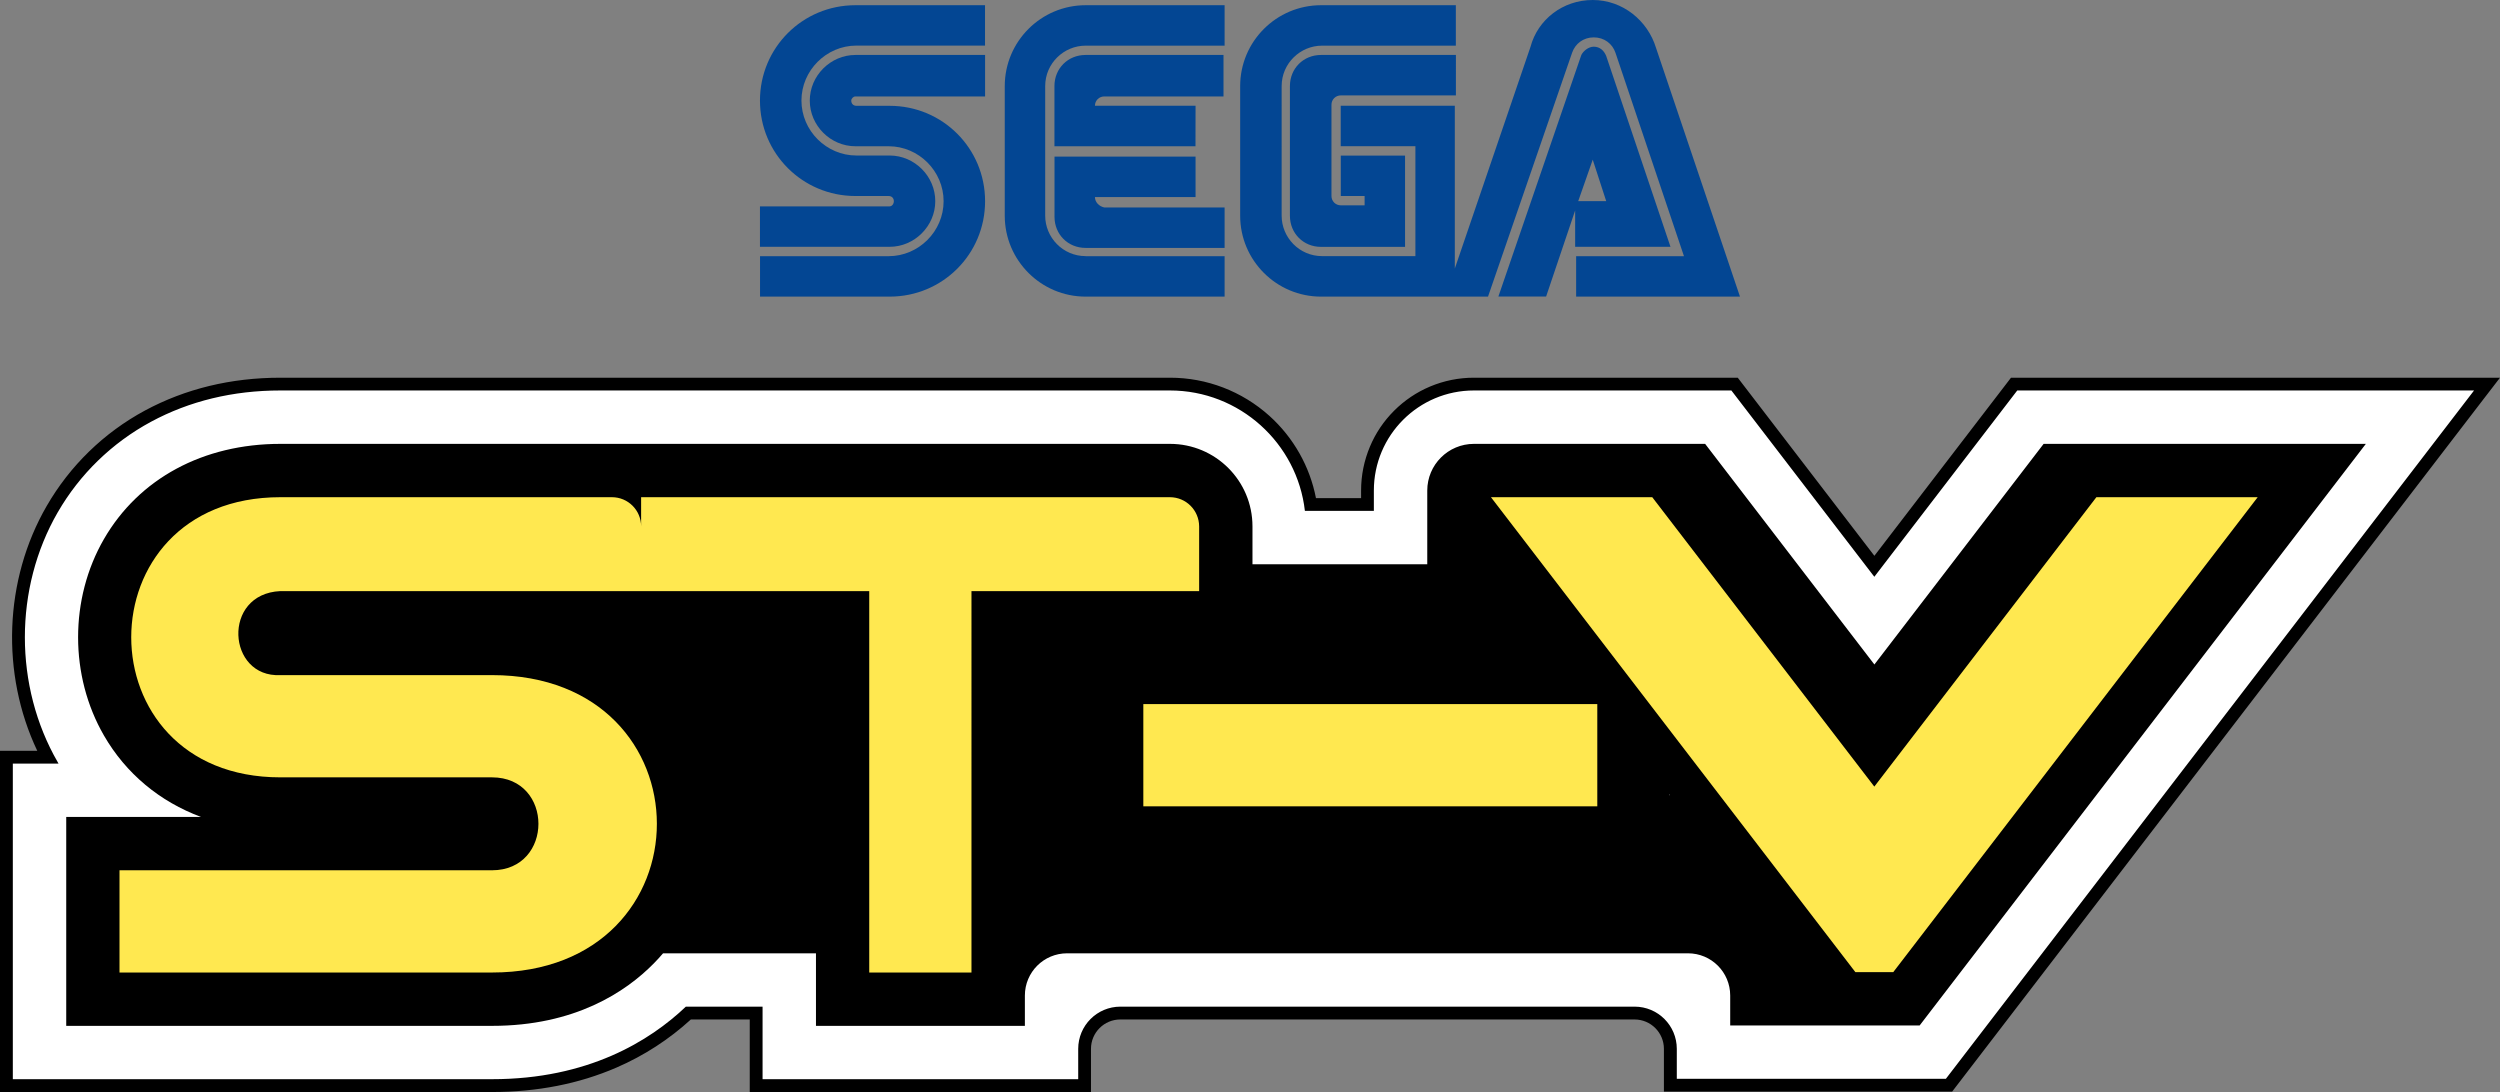 <?xml version="1.0" encoding="utf-8"?>
<!-- Generator: Adobe Illustrator 25.4.1, SVG Export Plug-In . SVG Version: 6.00 Build 0)  -->
<svg version="1.1" id="Layer_1" xmlns="http://www.w3.org/2000/svg" xmlns:xlink="http://www.w3.org/1999/xlink" x="0px" y="0px"
	 viewBox="0 0 3839 1676.9" style="enable-background:new 0 0 3839 1676.9;" xml:space="preserve">
<rect x="0" y="0" width="3839" height="1676.9" fill="#808080" stroke="none"/>
<style type="text/css">
	.st0{fill:#FFFFFF;}
	.st1{fill:#FFE850;}
	.st2{fill:#034693;}
</style>
<g>
	<g>
		<g>
			<path class="st0" d="M1161.1,1667.1v-111.4H1057c-55.3,51.5-151.8,111.4-301.5,111.4H9.8v-504.3h63.3
				c-62-117.6-59.7-265.5,6.9-380.8c34.8-60.3,85.7-109.7,147-142.8c60.6-32.7,129-49.3,203.4-49.3l554,0h812
				c53.9,0,105.7,19.9,145.9,56c37.7,33.9,62.3,79.3,70,128.9h87.4l0-21.4c0-90.1,73.3-163.4,163.5-163.4h400.3l214.7,279.8
				l214.7-279.8H3819l-826.1,1076.6H2565v-55.8c0-30.3-24.7-55-55-55h-789.6c-30.3,0-55,24.7-55,55v56.4H1161.1z"/>
			<path d="M3799.1,599.7l-811,1056.9h-413.2v-46c0-35.8-29-64.8-64.8-64.8h-789.6c-35.8,0-64.8,29-64.8,64.8v46.6H1171v-111.4
				h-117.8c-55.5,52.8-150.4,111.4-297.6,111.4H19.7v-484.6h70.2c-0.4-0.7-0.9-1.5-1.3-2.3c-67.2-116.5-67.2-267,0-383.5
				c33.9-58.7,83.4-106.8,143.2-139.1c59.1-31.9,126-48.1,198.7-48.1l554,0h812c107,0,195.5,81,207.3,184.9h105.9l0-31.3
				c0-84.8,68.8-153.6,153.6-153.6l395.4,0l219.5,286.1l219.5-286.1H3799.1 M3839,580h-39.9h-701.3h-9.7l-5.9,7.7l-203.9,265.8
				l-203.9-265.8l-5.9-7.7h-9.7l-395.4,0c-23.4,0-46.1,4.6-67.5,13.6c-20.6,8.7-39.2,21.2-55.1,37.1c-15.9,15.9-28.4,34.4-37.1,55.1
				c-9,21.4-13.6,44.1-13.6,67.5l0,11.6h-69.3c-9.4-48.5-34.4-92.9-71.6-126.4c-42-37.7-96.1-58.5-152.5-58.5h-812l-554,0
				c-76,0-146,17-208.1,50.4c-63,34-115.2,84.7-150.9,146.6C6,890.6,1.2,1034.9,57.2,1152.9H19.7H0v19.7v484.6v19.7h19.7h735.9
				c69.3,0,133.5-12.6,191-37.5c42.3-18.3,80.7-43.2,114.3-73.9h90.4v91.7v19.7h19.7h484.6h19.7v-19.7v-46.6
				c0-24.9,20.2-45.1,45.1-45.1H2510c24.9,0,45.1,20.2,45.1,45.1v46v19.7h19.7h413.2h9.7l5.9-7.7l811-1056.9L3839,580L3839,580z"/>
		</g>
		<path d="M3138.2,681.6l-259.9,338.8l-259.9-338.8l-355,0c-39.6,0-71.7,32.1-71.7,71.7l0,113.2h-268.4v-58.2
			c0-70-56.7-126.7-126.7-126.7h-812l-554,0c-118.6,0-217.3,53.3-271,146.2c-52.9,91.6-52.9,210,0,301.6
			c33.8,58.6,85.7,101.5,149.1,125.1h-207v320.8h654c127.1,0,205.2-52.1,248.2-95.8c5-5.1,9.8-10.3,14.3-15.6h234.8v111.4h320.8
			v-46.6c0-35.8,29-64.8,64.8-64.8h953.5c35.8,0,64.8,29,64.8,64.8v46h290.9L3633,681.6H3138.2z M2563.4,1221v-1.3l0.9,1.3H2563.4z"
			/>
		<rect x="1755.7" y="1081.2" class="st1" width="697.1" height="157"/>
		<path class="st1" d="M1796.5,763.5h-812v44.8c0-24.7-20-44.8-44.8-44.8l-509.2,0c-305.3,0-305.3,430.2,0,430.2v0h325
			c95.1,0,95.1,142.7,0,142.7h-572v157h572c337.6,0,337.6-456.7,0-456.7h-325v0c-81.7,4.1-90.2-124.9,0-129c0,0,0,0,0,0h554h350.3
			v585.7h157V907.7h349.6v-99.4C1841.3,783.6,1821.3,763.5,1796.5,763.5z"/>
		<polygon class="st1" points="3219.2,763.5 2878.2,1207.9 2537.2,763.5 2289.5,763.5 2849.1,1492.8 2907.3,1492.8 3466.9,763.5 		
			"/>
	</g>
	<g>
		<g>
			<g>
				<g>
					<g>
						<path class="st2" d="M1366.1,316.9h-199.1V379h199.1c38.2,0,70.1-31.8,70.1-70.1s-31.8-70.1-70.1-70.1h-51
							c-46.2,0-84.4-38.2-84.4-84.4s38.2-84.4,84.4-84.4h197.5V8h-199.1c-81.2,0-146.5,65.3-146.5,146.5S1232.4,301,1313.6,301h51
							c4.8,0,8,3.2,8,8C1372.5,313.7,1369.3,316.9,1366.1,316.9z"/>
						<path class="st2" d="M1313.6,148.1h199.1V84.4h-199.1c-38.2,0-70.1,31.8-70.1,70.1s31.8,70.1,70.1,70.1h51
							c46.2,0,84.4,38.2,84.4,84.4s-38.2,84.4-84.4,84.4h-197.5v62.1h199.1c81.2,0,146.5-65.3,146.5-146.5s-65.3-146.5-146.5-146.5
							h-51c-4.8,0-8-3.2-8-8C1307.2,151.3,1310.4,148.1,1313.6,148.1z"/>
					</g>
					<g>
						<path class="st2" d="M2028.6,84.4c-27.1,0-47.8,20.7-47.8,47.8v199.1c0,27.1,20.7,47.8,47.8,47.8h129V238.9h-98.7V301h36.6
							v14.3h-36.6c-8,0-14.3-6.4-14.3-14.3V160.8c0-8,6.4-14.3,14.3-14.3h176.8V84.4H2028.6z"/>
						<path class="st2" d="M2420.3,379h144.9l-98.7-293c-3.2-8-9.6-14.3-19.1-14.3c-8,0-15.9,6.4-19.1,12.7l-127.4,371h73.3
							l44.6-132.2V379H2420.3z M2445.8,245.2l20.7,63.7h-43L2445.8,245.2z"/>
						<path class="st2" d="M2542.9,73.3C2530.2,31.8,2492,0,2445.8,0s-84.4,30.3-95.5,71.7L2234,412.4v-250h-175.2v62.1h114.7v168.8
							h-143.3c-35,0-62.1-28.7-62.1-62.1V132.2c0-35,28.7-62.1,62.1-62.1h205.4V8h-207c-68.5,0-124.2,55.7-124.2,124.2v199.1
							c0,68.5,55.7,124.2,124.2,124.2H2285l129-374.2c4.8-14.3,17.5-23.9,33.4-23.9s28.7,9.6,33.4,23.9l105.1,312.1h-165.6v62.1
							h251.6l0,0L2542.9,73.3z"/>
					</g>
					<g>
						<path class="st2" d="M1667.1,393.3c-35,0-62.1-28.7-62.1-62.1V132.2c0-35,28.7-62.1,62.1-62.1h213.4V8h-213.4
							c-68.5,0-124.2,55.7-124.2,124.2v199.1c0,68.5,55.7,124.2,124.2,124.2h213.4v-62.1H1667.1z"/>
						<path class="st2" d="M1681.4,302.6h154.5v-62.1h-216.6v92.4c0,27.1,20.7,47.8,47.8,47.8h213.4v-62.1h-184.7
							C1687.8,316.9,1681.4,310.5,1681.4,302.6z"/>
						<path class="st2" d="M1835.9,162.4h-154.5c0-8,6.4-14.3,14.3-14.3h183.1V84.4h-211.8c-27.1,0-47.8,20.7-47.8,47.8v92.4h216.6
							C1835.9,224.5,1835.9,162.4,1835.9,162.4z"/>
					</g>
				</g>
			</g>
		</g>
	</g>
</g>
</svg>
